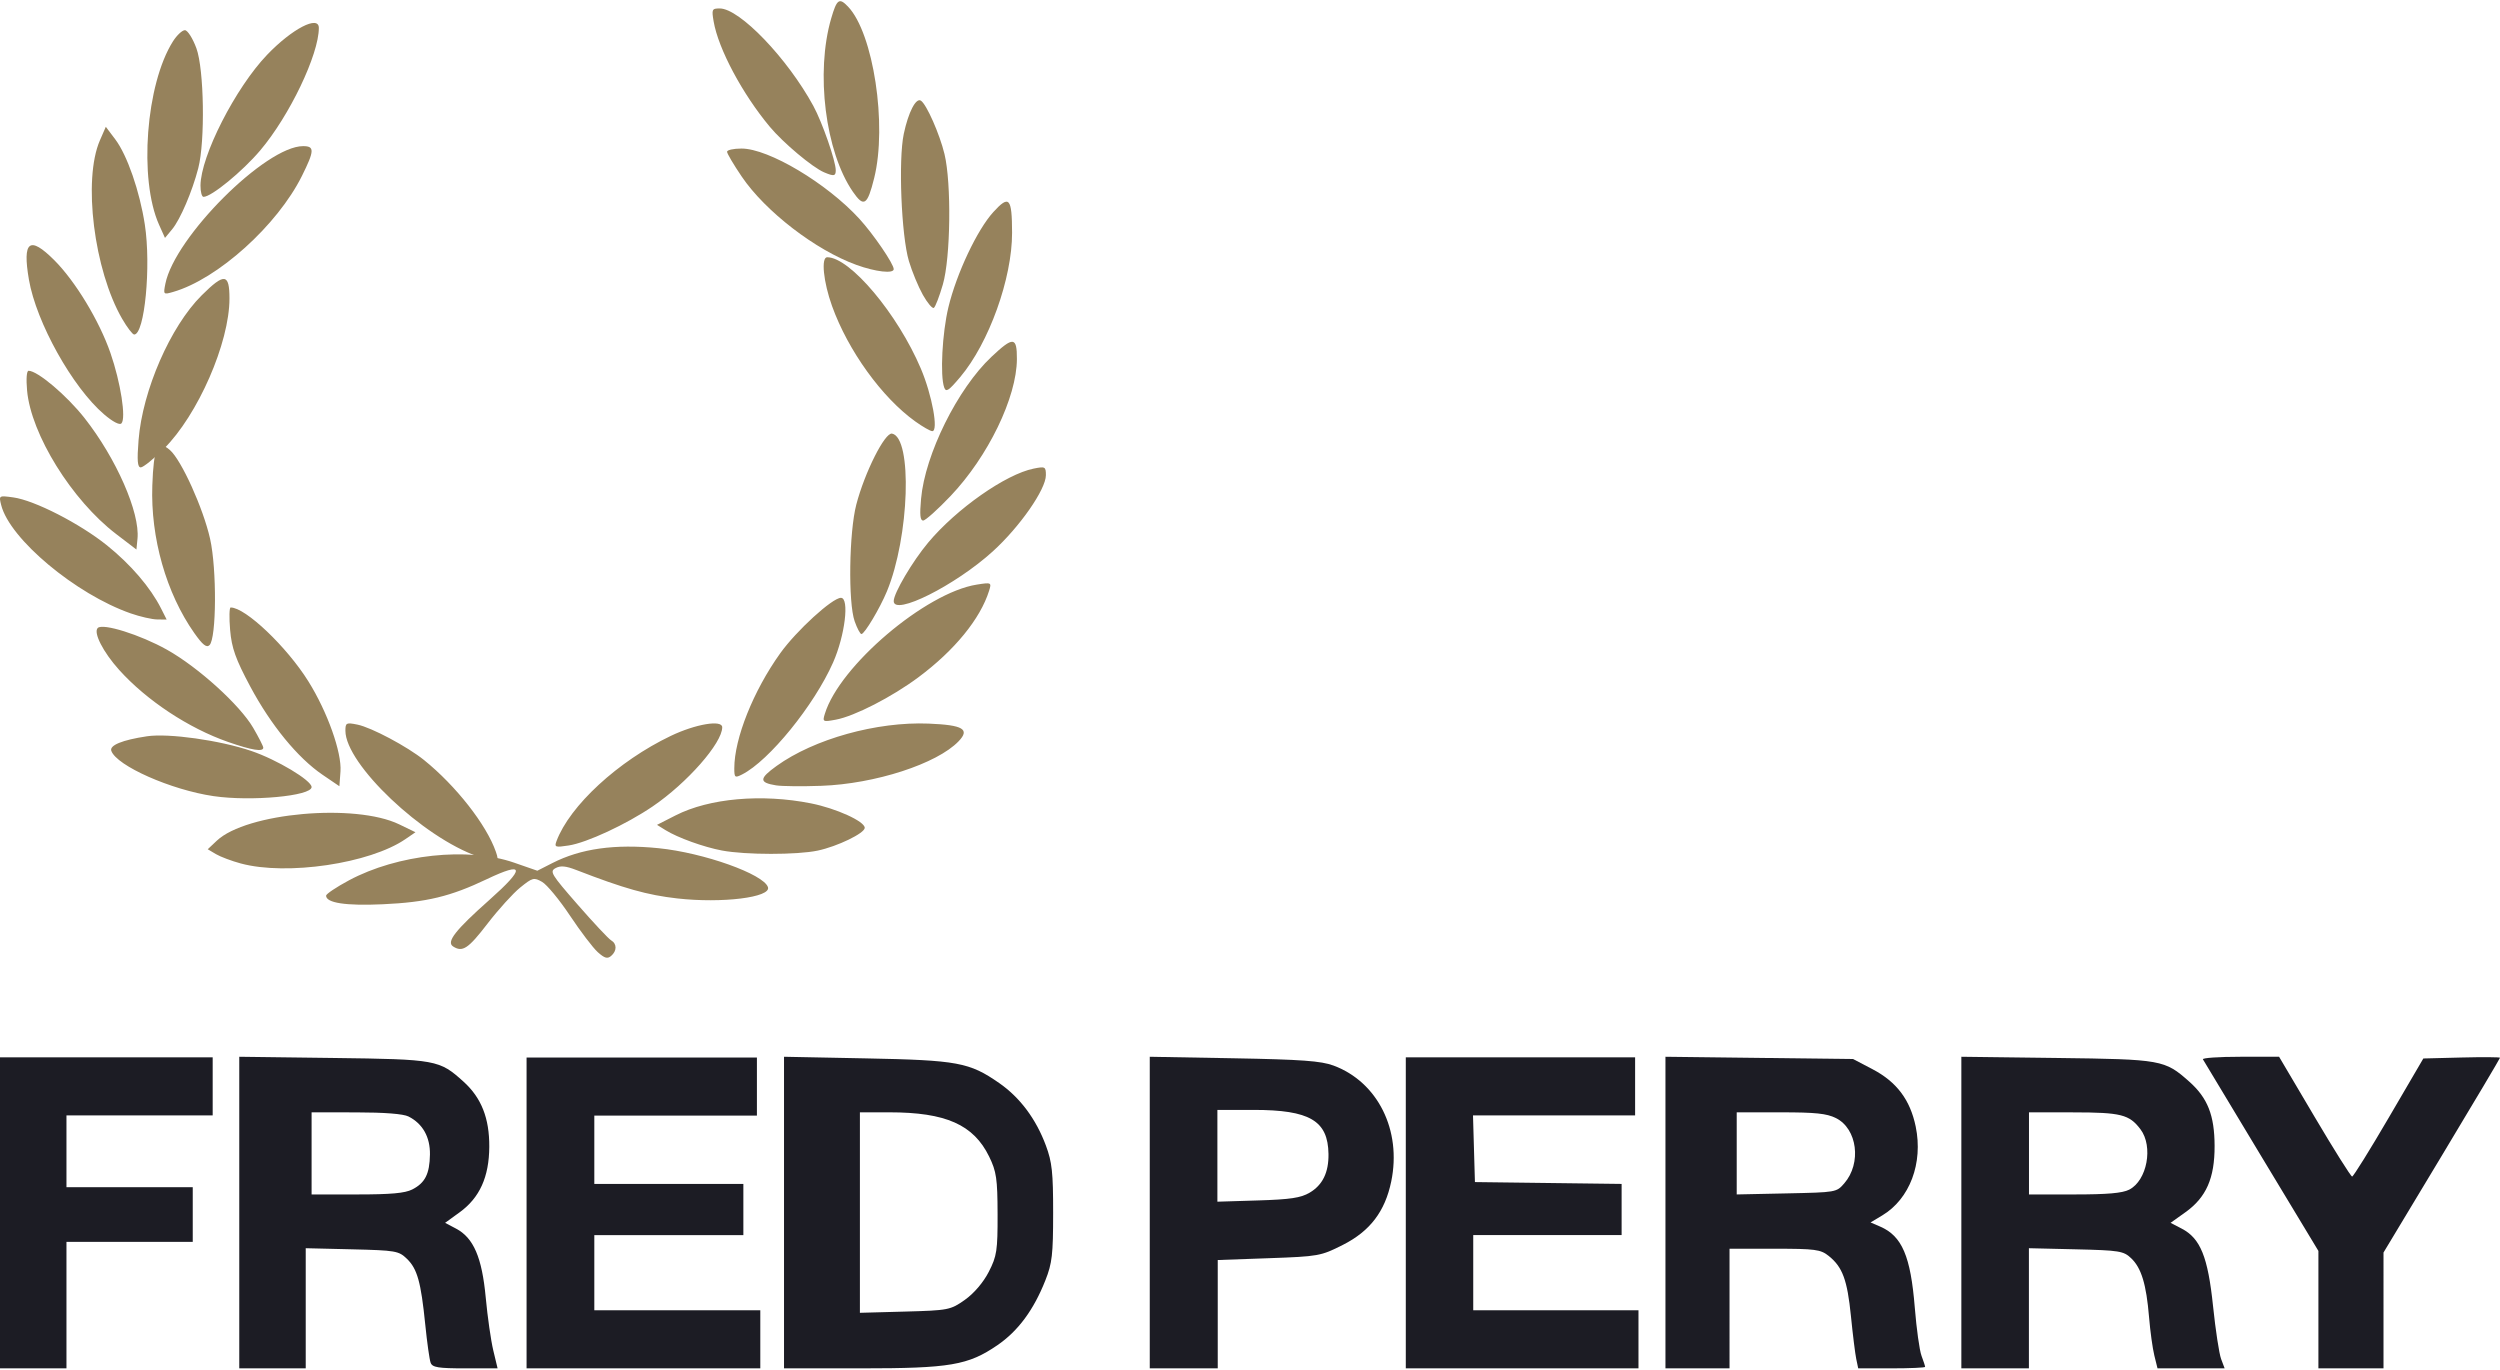 <svg width="1035" height="567" xmlns="http://www.w3.org/2000/svg"><g fill="none" fill-rule="evenodd"><path d="M0 502.115v-64.384h88.05v24.055H27.516v29.716h52.28v22.641h-52.28V566.5H0v-64.385zM99.056 502V437.5l38.866.5c42.817.55 43.956.757 53.986 9.814 7.382 6.667 10.725 15.136 10.654 26.981-.076 12.46-3.983 21.09-12.264 27.094l-6.024 4.367 4.526 2.388c7.264 3.834 10.748 11.93 12.295 28.576.738 7.931 2.144 17.766 3.123 21.851L206 566.5h-13.426c-11.172 0-13.572-.39-14.292-2.32-.476-1.274-1.477-8.399-2.227-15.83-1.78-17.64-3.29-23.042-7.612-27.224-3.364-3.254-4.622-3.47-22.716-3.906l-19.155-.46v49.74H99.056V502zm71.602-9.553c5.319-2.695 7.216-6.438 7.34-14.482.11-7.242-3.019-12.786-8.889-15.742-2.145-1.081-9.894-1.687-21.722-1.7L129 460.5v34h18.803c14.056 0 19.824-.518 22.855-2.054zM218 502.16v-64.34h95.363v24.039h-67.315v28.28h61.705v21.211h-61.705v31.11h68.717v24.039H218v-64.34zm106.582-.16v-64.5l34.008.673c37.906.748 42.74 1.645 55.064 10.204 8.625 5.988 15.257 14.867 19.356 25.908 2.543 6.847 2.998 11.095 2.99 27.875-.009 17.304-.414 20.818-3.219 27.91-4.846 12.26-11.295 20.976-19.848 26.836-12.15 8.321-19.632 9.594-56.39 9.594h-31.96V502zm74.9 36.117c3.745-2.646 7.635-7.208 9.869-11.575 3.339-6.521 3.685-8.798 3.646-23.927-.037-14.622-.475-17.607-3.484-23.776-6.458-13.24-17.943-18.339-41.31-18.339H356v83l18.652-.508c18.026-.492 18.856-.654 24.83-4.875z" fill="#1C1C24" fill-rule="nonzero"/><path d="M476 502.001V437.5l34.829.63c28.018.509 36.083 1.097 41.241 3.012 18.32 6.804 28.281 26.787 23.906 47.961-2.568 12.44-8.795 20.607-20.036 26.282-9.134 4.612-10.056 4.778-30.607 5.51l-21.188.754V566.5H476v-64.499zm66.171-8.222c5.384-3.159 7.934-8.375 7.826-16.01-.196-13.82-7.747-18.269-31.018-18.269H504v38l16.794-.517c13.382-.409 17.724-1.06 21.377-3.204z" fill="#1C1C24"/><path d="M582 502.116v-64.383h94.936v24.055h-67.114l.399 13.797.4 13.796 30.365.382 30.365.382v21.169h-61.429v31.13h68.41v24.055H582v-64.383zm107.5-.117V437.5l38.846.47 38.844.471 8.093 4.245c9.928 5.207 15.535 12.664 17.82 23.708 3.135 15.145-2.458 29.981-13.874 36.809l-4.82 2.882 3.967 1.714c9.076 3.92 12.635 12.245 14.35 33.572.706 8.762 1.955 17.723 2.779 19.913.822 2.192 1.495 4.26 1.495 4.6 0 .337-6.232.616-13.85.616H769.3l-.813-3.891c-.447-2.141-1.438-10.127-2.201-17.75-1.503-14.999-3.482-20.344-9.236-24.93-3.338-2.661-5.556-2.954-22.366-2.954h-18.657V566.5H689.5v-64.501zm74.025-12.092c7.25-8.338 5.407-22.65-3.48-27.038-3.835-1.892-8.4-2.364-22.917-2.366L719 460.5v34l20.644-.435c20.6-.434 20.652-.443 23.881-4.158z" fill="#1C1C24" fill-rule="nonzero"/><path d="M812 501.999V437.5l39.503.5c43.51.55 44.678.758 54.855 9.801 7.625 6.776 10.448 13.944 10.486 26.627.038 13.36-3.46 21.29-12.107 27.46l-6.123 4.367 4.6 2.389c7.768 4.034 10.867 11.698 12.987 32.102 1.026 9.883 2.527 19.723 3.334 21.863L921 566.5h-27.79l-1.312-5.306c-.723-2.918-1.709-10.068-2.19-15.89-1.131-13.62-3.178-20.365-7.407-24.39-3.146-2.993-4.84-3.268-22.867-3.694l-19.467-.461v49.74H812v-64.5zm69.476-9.475c7.424-3.766 10.063-17.89 4.673-25.012-4.628-6.114-8.032-6.971-27.775-6.993L840 460.5v34h18.79c13.718 0 19.84-.533 22.686-1.976zM959.821 542.194v-24.306l-23.612-39.13c-12.985-21.522-23.875-39.61-24.198-40.195-.324-.585 6.64-1.063 15.471-1.063h16.06l14.658 24.808c8.061 13.644 15.074 24.795 15.585 24.779.51-.014 7.352-11.017 15.203-24.453l14.276-24.425 15.867-.401c8.727-.22 15.869-.172 15.869.107 0 .28-10.851 18.537-24.114 40.57l-24.115 40.061V566.5h-26.95v-24.306z" fill="#1C1C24"/><path d="M247.473 394.19c-1.972-1.771-7.15-8.578-11.51-15.129-4.36-6.549-9.553-12.833-11.542-13.961-3.4-1.93-3.942-1.79-9.042 2.33-2.985 2.41-9.102 9.165-13.596 15.016-7.932 10.327-10.314 11.9-14.207 9.384-2.89-1.867.876-6.694 15.032-19.269 14.957-13.288 14.615-16.054-1.064-8.586-15.108 7.195-24.907 9.559-43.113 10.392-15.25.699-23.431-.547-23.431-3.564 0-.697 4.256-3.546 9.458-6.336 20.147-10.794 49.38-13.926 68.384-7.326l9.615 3.34 6.235-3.176c11.782-6.001 25.868-7.973 43.922-6.153 18.694 1.885 43.583 10.75 45.321 16.146 1.36 4.223-18.97 6.746-37.523 4.656-12.43-1.4-22.01-4.095-41.756-11.745-4.43-1.72-6.61-1.919-8.657-.801-2.53 1.38-1.843 2.514 9.167 15.122 6.547 7.497 12.769 14.138 13.826 14.755 2.463 1.44 2.459 4.402-.007 6.489-1.51 1.28-2.701.937-5.512-1.584zM99.74 357.49c-3.824-1.032-8.48-2.78-10.346-3.886L86 351.588l3.76-3.541c12.268-11.556 57.297-15.586 75.518-6.76l6.722 3.258-4.153 2.849c-14.735 10.112-49.115 15.208-68.108 10.095z" fill="#96825C"/><path d="M197.942 354.607C175.075 346.745 143 316.342 143 302.532c0-3.297.36-3.481 4.996-2.537 5.774 1.174 20.645 9.09 27.562 14.67 13.215 10.661 25.842 26.785 29.728 37.96 1.624 4.672.985 4.845-7.344 1.982zM298.937 352.121c-7.618-1.429-18.36-5.303-23.441-8.459L272 341.491l7.691-3.919c13.933-7.1 35.652-9.032 56.022-4.986 10.461 2.078 22.287 7.457 22.287 10.137 0 2.222-11.33 7.706-19.467 9.425-8.587 1.815-29.855 1.8-39.596-.027zM230.364 348.301c5.456-14.714 25.526-33.211 47.353-43.645 10.28-4.915 21.283-6.76 21.283-3.573 0 6.553-14.537 23.089-28.835 32.8-10.902 7.405-27.192 14.978-34.728 16.143-5.523.857-5.973.701-5.073-1.725zM88.38 329.593c-17.6-2.591-40.072-12.543-42.296-18.732-.83-2.31 4.546-4.51 14.753-6.038 8.94-1.339 30.115 1.64 43.193 6.073 10.608 3.596 24.97 12.195 24.97 14.95-.001 3.716-25.11 6.03-40.62 3.747zM321.32 325.148c-7.146-1.155-7.106-2.803.2-8.057 15.533-11.17 41.49-18.395 62.947-17.52 14.267.586 17.195 2.315 12.394 7.32-8.944 9.326-34.623 17.653-56.884 18.443-7.894.28-16.29.197-18.658-.186zM133.54 320.76c-10.27-6.986-21.37-20.536-29.916-36.513-6.084-11.378-7.708-15.935-8.352-23.436-.438-5.12-.336-9.311.228-9.311 6.133 0 23.219 16.247 32.186 30.608 7.869 12.602 13.856 29.416 13.275 37.285l-.452 6.107-6.97-4.74zM304 318.055c0-12.304 7.897-32.074 19.009-47.589 6.715-9.376 21.593-22.966 25.143-22.966 3.576 0 1.677 15.619-3.25 26.766-7.841 17.73-26.486 40.68-37.651 46.345-3.006 1.528-3.251 1.335-3.251-2.556zM94.469 307.183c-16.361-5.695-33.75-17.188-45.135-29.835-6.644-7.38-10.778-15.479-8.865-17.365 2.097-2.068 17.587 2.795 28.646 8.993 12.977 7.274 30.216 22.898 35.736 32.386 2.274 3.913 4.142 7.585 4.149 8.162.024 1.843-4.69 1.083-14.531-2.34zM341.495 295.494c6.077-19.828 41.702-50.11 62.897-53.467 6.022-.954 6.165-.884 5.1 2.528-3.64 11.639-14.298 24.69-29.26 35.832-10.964 8.163-26.459 16.118-34.198 17.555-5.399 1.003-5.569.91-4.54-2.448zM80.441 262.09c-11.623-16.514-18.147-39.454-17.38-61.105.56-15.854 2.164-19.094 7.269-14.682 4.753 4.11 13.809 24.114 16.65 36.78 2.81 12.53 2.651 41.173-.243 44.002-1.219 1.193-2.851-.101-6.296-4.996zM353.826 257.208c-2.73-7.742-2.316-36.826.689-48.344 3.47-13.298 11.84-29.919 14.783-29.35 8.544 1.652 7.203 42.813-2.13 65.343-2.89 6.976-9.255 17.639-10.53 17.643-.52 0-1.786-2.381-2.812-5.292zM54.139 253.952c-22.77-7.939-50.144-30.83-53.65-44.866-.99-3.963-.98-3.969 4.969-3.166 8.748 1.179 27.534 10.787 38.825 19.855 9.844 7.908 18.004 17.427 22.396 26.125L69 256.5l-3.909-.045c-2.15-.026-7.079-1.152-10.952-2.503zM370 248.834c.023-3.31 7.763-16.434 14.285-24.222 11.71-13.986 32.103-28.283 43.663-30.611 4.75-.956 5.052-.793 5.052 2.728 0 5.882-10.84 21.432-22.005 31.566-15.522 14.089-41.039 26.874-40.995 20.539zM48.058 221.067c-18.317-13.993-35.216-41.237-36.849-59.4-.433-4.827-.178-8.167.624-8.167 3.717 0 15.758 10.175 23.156 19.571 13.134 16.681 23.005 39.17 21.931 49.976l-.442 4.453-8.42-6.433zM381.32 206.52c1.64-18.394 15.124-45.595 29.142-58.792 9.045-8.515 10.573-8.381 10.537.91-.06 15.861-11.935 40.38-27.464 56.71-5.31 5.584-10.41 10.152-11.336 10.152-1.258.001-1.48-2.254-.88-8.98z" fill="#96825C"/><path d="M57.37 182.174c1.633-20.529 13.176-47.013 26.096-59.868 9.437-9.39 11.534-9.157 11.534 1.28 0 18.32-13.077 48.237-27.223 62.28-4.229 4.199-8.503 7.634-9.498 7.634-1.361 0-1.587-2.815-.91-11.326zM378.93 174.48c-13.807-9.892-27.827-29.326-34.458-47.762-3.604-10.025-4.62-20.218-2.013-20.218 9.447 0 29.164 23.448 38.781 46.12 4.641 10.94 7.37 25.88 4.725 25.88-.783 0-3.95-1.808-7.035-4.02zM43.116 171.565C30.03 160.39 15.019 133.498 11.972 115.77c-2.753-16.02.222-18.312 10.48-8.077 8.712 8.692 18.636 25.077 23.26 38.399 4.245 12.235 6.573 27.182 4.546 29.204-.776.776-3.583-.69-7.142-3.73zM390.913 160.454c-1.77-4.814-.844-22.613 1.733-33.28 3.386-14.013 11.904-32.048 18.612-39.405 6.56-7.195 7.713-5.913 7.742 8.609.037 18.872-9.587 45.636-21.48 59.738-4.792 5.68-5.856 6.38-6.607 4.338zM50.596 132.032c-11.682-20.172-16.348-57.61-9.218-73.963l2.429-5.569 3.92 5.2c4.936 6.55 10.106 21.457 12.23 35.265 2.65 17.235-.088 45.535-4.406 45.535-.666 0-2.895-2.91-4.955-6.468zM382.062 122.06c-1.888-3.36-4.487-9.647-5.775-13.971-3.14-10.542-4.404-41.907-2.124-52.676 1.906-8.992 5.032-15.046 7.095-13.735 2.307 1.467 7.775 13.845 9.762 22.1 2.924 12.141 2.536 42.939-.68 53.998-1.436 4.936-3.112 9.292-3.728 9.683-.613.391-2.661-2.039-4.55-5.4zM68.463 117.479C72.306 98.161 110.006 60.5 125.501 60.5c4.78 0 4.706 1.867-.49 12.317-10.175 20.463-34.887 42.73-53.327 48.044-4.047 1.17-4.112 1.1-3.22-3.382z" fill="#96825C"/><path d="M354.599 109.685c-16.959-6.143-37.708-22.112-47.521-36.576-3.343-4.926-6.078-9.552-6.078-10.283 0-.73 2.694-1.327 5.985-1.326 11.224.001 35.322 14.367 48.79 29.084C361.602 96.95 370 109.25 370 111.42c0 1.981-7.46 1.14-15.401-1.735zM65.858 93.059c-8.446-18.83-5.467-58.213 5.744-75.928 1.611-2.547 3.837-4.631 4.944-4.631 1.107 0 3.246 3.359 4.754 7.463 3.201 8.72 3.673 38.5.785 49.66-2.51 9.694-7.45 21.24-10.837 25.323L68.299 98.5l-2.44-5.441zM353.095 79.39c-11.41-16.548-15.517-49.384-8.978-71.776 2.337-7.999 3.322-8.687 6.976-4.863 10.48 10.962 16.277 49.011 10.813 70.991-2.807 11.294-4.271 12.232-8.811 5.649zM83 76.833c.08-12.217 14.471-40.458 27.603-54.168C120.899 11.918 132 6.155 132 11.56c0 11.019-12.144 36.393-24.274 50.719C100.336 71.007 87.52 81.5 84.255 81.5c-.707 0-1.272-2.1-1.255-4.667zM341.16 71.334c-4.832-2.057-16.903-12.191-22.472-18.864-11.355-13.608-21.29-32.232-23.236-43.564-.87-5.064-.711-5.406 2.53-5.406 8.208 0 28.023 20.64 38.75 40.364C340.417 50.636 346 66.679 346 70.488c0 2.445-.769 2.58-4.84.846z" fill="#96825C"/></g></svg>